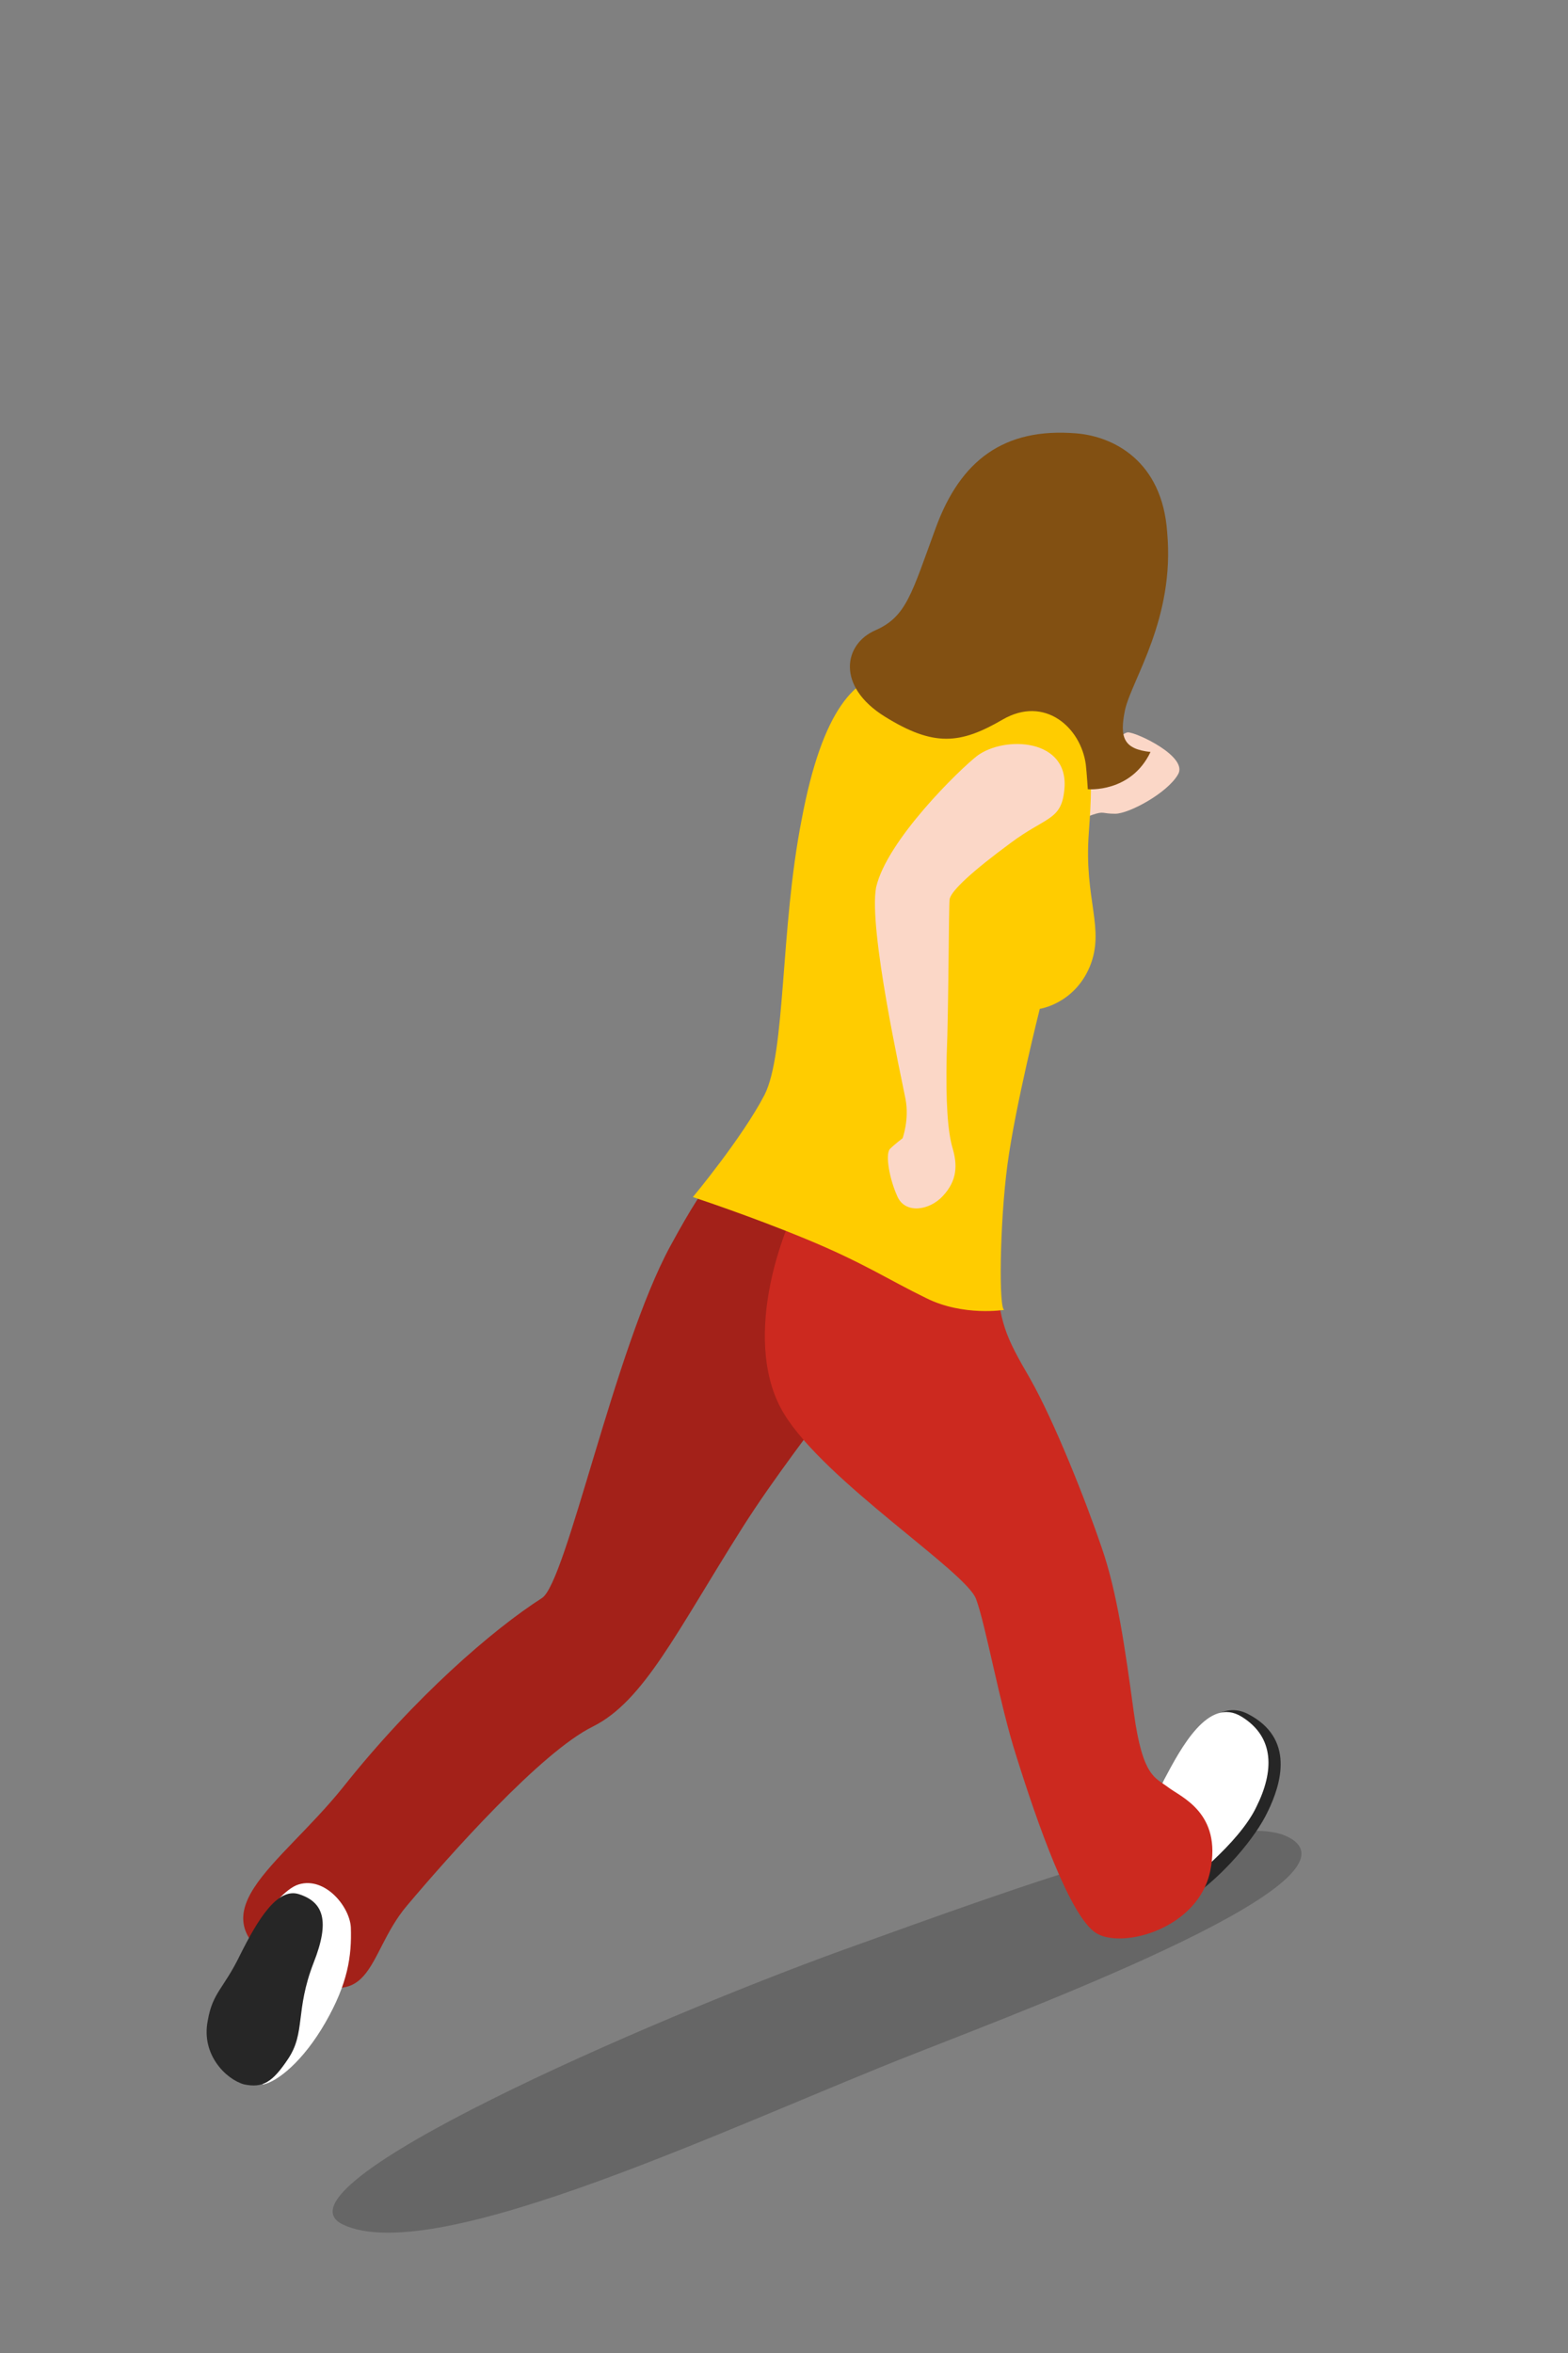 <?xml version="1.0" encoding="utf-8"?>
<!-- Generator: Adobe Illustrator 18.1.0, SVG Export Plug-In . SVG Version: 6.00 Build 0)  -->
<svg version="1.1" id="Layer_1" xmlns="http://www.w3.org/2000/svg" xmlns:xlink="http://www.w3.org/1999/xlink" x="0px" y="0px"
	 viewBox="0 0 160 240" enable-background="new 0 0 160 240" xml:space="preserve">
<rect x="0" y="0" width="160" height="240" fill="#808080" stroke="none"/>
<path fill="#FBD7C7" d="M109.5,79.5c1.5-0.8,4.7-4.8,5.6-4.8s6.2,2.5,5.1,4.3c-1.1,1.9-5,4-6.4,4c-1.4,0-1.1-0.3-2.3,0.1
	s-2.2,1.3-2.2,1.3L109.5,79.5z"/>
<path opacity="0.2" d="M35,226.9c9.5,4.5,40.3-10.4,58.5-17.5c13.5-5.3,46.2-17.7,38-22c-5.6-3-26.6,4.7-45.5,11.5
	C66.4,206,27,223.1,35,226.9z"/>
<path fill="#262626" d="M117.7,185.4c0.7-2.2,4.6-13.1,9.6-10.6c4.9,2.5,3.4,7.2,2.1,9.9c-1.3,2.8-4.6,6.6-7.9,8.9
	C118.3,195.8,117.7,185.4,117.7,185.4z"/>
<path fill="#FFFFFF" d="M120.8,192.3c0,0,5.6-4.2,7.4-8c1.8-3.6,1.9-7.1-1.5-9.2c-3.4-2.1-6.2,3.2-7.9,6.4c-1.6,3.2-2,4.6-2,4.6
	L120.8,192.3z"/>
<path fill="#CC291F" d="M79.5,114.4c-5.6,3.9-6.9,5-11.1,12.7c-5.7,10.5-10.6,34.3-13.1,35.9c-5,3.2-13,10.1-20.3,19.3
	c-6.6,8.2-15.5,12.9-6.1,18.4s8.3-1.2,12.6-6.3s13.7-15.7,19-18.3c5.2-2.6,8.5-9.6,15.2-20.2c6.7-10.6,16.1-20.2,18.1-29.3
	S79.5,114.4,79.5,114.4z"/>
<path opacity="0.2" d="M79.5,114.4c-5.6,3.9-6.9,5-11.1,12.7c-5.7,10.5-10.6,34.3-13.1,35.9c-5,3.2-13,10.1-20.3,19.3
	c-6.6,8.2-15.5,12.9-6.1,18.4s8.3-1.2,12.6-6.3s13.7-15.7,19-18.3c5.2-2.6,8.5-9.6,15.2-20.2c6.7-10.6,16.1-20.2,18.1-29.3
	S79.5,114.4,79.5,114.4z"/>
<path fill="#CC291F" d="M83,119.8c-3.9,6.2-7.2,17.5-3,24.4s18.6,16.1,19.6,18.9c1,2.7,2.4,10.7,4.1,16c2.1,6.7,5.5,16.5,8.2,18.1
	c2.7,1.6,10.4-0.5,11.6-6.4c1.2-5.9-3-7.5-4.3-8.5c-1.3-1-2.6-1-3.5-7.6s-1.7-12.3-3.3-16.9c-1.6-4.7-4.8-12.8-7.3-17.2
	c-2.5-4.3-3.1-5.6-3.5-10.9C101.1,124.5,83,119.8,83,119.8z"/>
<path fill="#FFFFFF" d="M30.5,192.2c-1.4,0.4-3.1,2.7-3.1,2.7s-1.9,17.9-0.5,17.7c1.4-0.3,4-2.3,6.3-6.3s2.7-6.8,2.6-9.7
	C35.7,194.5,33.2,191.4,30.5,192.2z"/>
<path fill="#262626" d="M30.5,193.2c2.5,0.8,3.2,2.7,1.5,7c-1.9,4.9-0.8,7.1-2.6,9.8c-1.6,2.4-2.6,3-4.5,2.6c-1.8-0.5-4.4-3-3.7-6.5
	c0.5-2.9,1.6-3.2,3.3-6.7C26.3,195.8,28.3,192.5,30.5,193.2z"/>
<path fill="#FFCC00" d="M91.3,68.6c-4,0.1-7.4,3.8-9.5,15c-2.2,11.2-1.6,23.8-3.8,28.1c-2.3,4.4-7.3,10.4-7.3,10.4s5.8,1.9,11.6,4.3
	c5.8,2.4,8.3,4.1,12.2,6c3.8,1.9,8,1.2,8,1.2c-0.6,0.2-0.5-8.8,0.3-14.8c0.8-6,3.3-15.9,3.3-15.9s3.5-0.5,5.1-4.3
	c1.6-3.9-0.6-6.8-0.1-13.6c0.5-7,0.5-10.2-3.8-12.3C102.9,70.6,91.3,68.6,91.3,68.6z"/>
<path fill="#FBD7C7" d="M99.7,77.1c2.8-2.1,9.5-1.8,8.9,3.5c-0.3,3.1-1.9,2.7-5.5,5.4c-3.8,2.8-6,4.8-6.2,5.7
	c-0.1,0.9-0.1,11.3-0.3,16c-0.1,4.7,0.1,7.7,0.6,9.4s0.5,3.3-1,4.9c-1.4,1.5-3.8,1.8-4.6,0.1s-1.3-4.3-0.8-4.9
	c0.5-0.5,1.3-1.1,1.3-1.1s0.7-1.9,0.3-4c-0.4-2.1-3.8-17.4-3-21.6C90.5,85.7,97.9,78.5,99.7,77.1z"/>
<path fill="#825012" d="M109.8,44.2c-7.4-0.6-11.8,2.8-14.3,9.6c-2.5,6.8-3,9.1-6.2,10.5s-4,5.7,1,8.8c5,3.1,7.7,2.8,12,0.3
	c4.3-2.5,8,0.8,8.5,4.6c0.1,0.9,0.2,2.5,0.2,2.5s4.4,0.4,6.4-3.8c-2.7-0.3-3.2-1.4-2.6-4.3c0.7-3.1,5.1-9.3,4.3-18.1
	C118.6,47,113.6,44.5,109.8,44.2z"/>
</svg>
